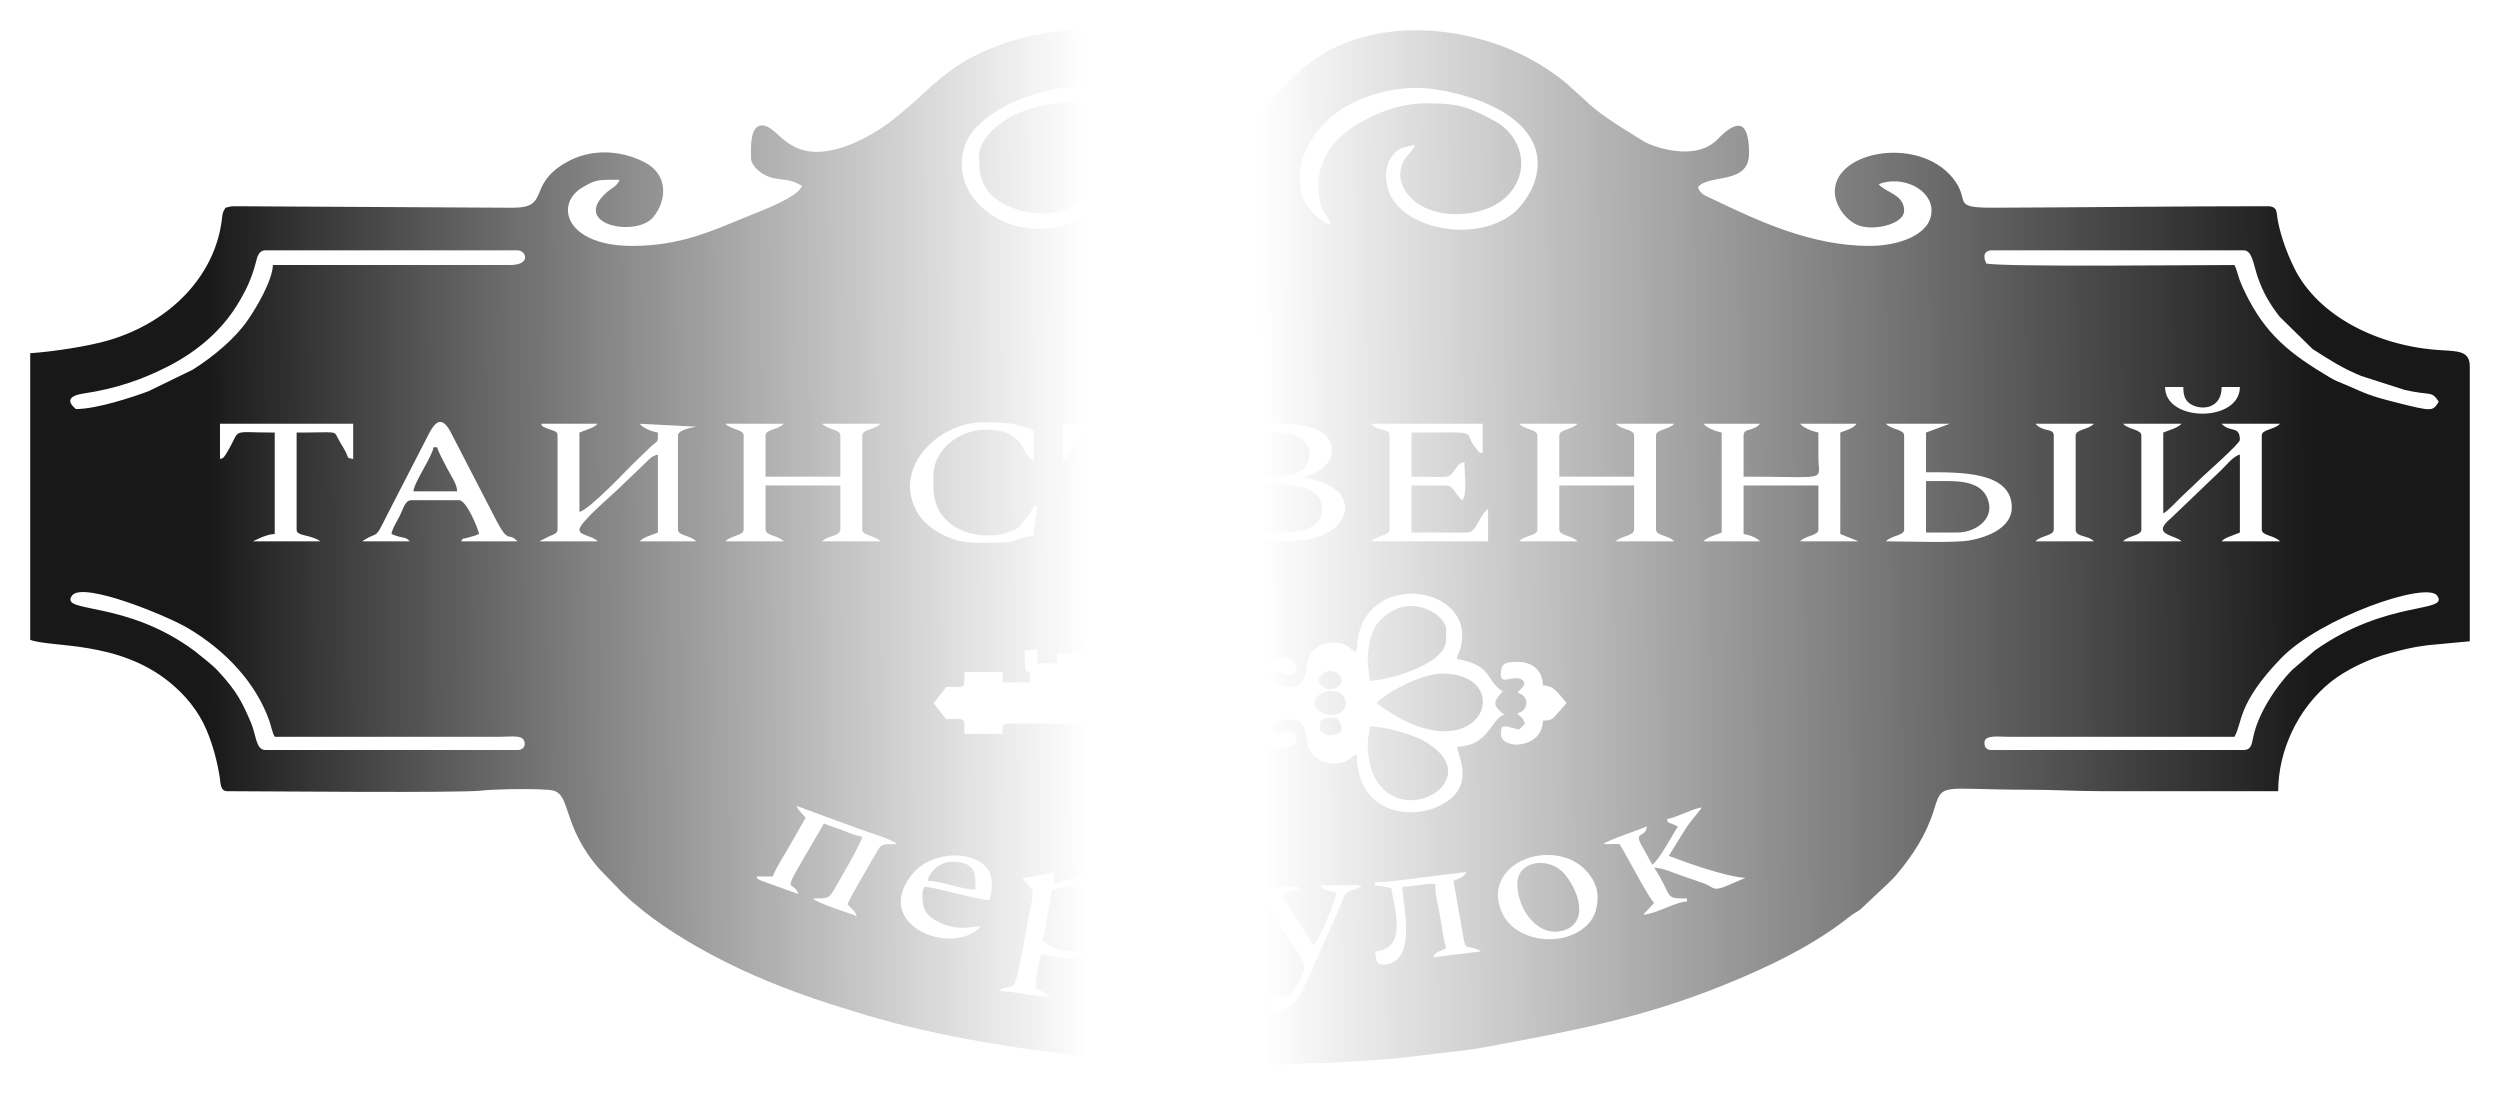 <svg width="331" height="145" viewBox="0 0 331 145" fill="none" xmlns="http://www.w3.org/2000/svg">
<g filter="url(#filter0_d_2_2668)">
<path fill-rule="evenodd" clip-rule="evenodd" d="M163.205 121.964C161.989 125.633 150.09 125.291 152.387 117.531C152.689 116.509 153.435 115.422 154.332 114.622C156.398 112.782 163.688 111.521 163.688 118.267C160.491 118.267 158.055 118.072 154.75 118.072C154.75 124.502 162.617 122.003 163.205 121.964ZM211.522 114.764C211.522 116.459 211.033 117.888 209.526 118.994C206.122 121.489 200.632 120.397 198.985 117.078C196.288 111.642 202.427 107.886 207.499 109.637C209.582 110.356 211.522 112.444 211.522 114.764ZM168.761 129.942H168.037C168.013 129.085 167.795 129.032 167.795 127.996C170.984 127.996 170.874 128.236 172.545 124.8C173.089 123.682 171.952 122.229 170.925 120.805L167.161 115.08C166.605 114.282 166.04 114.2 164.896 113.985V113.596C167.561 113.596 169.44 113.402 171.902 113.402V113.791C170.737 113.869 170.788 114.176 169.728 114.375C169.801 115.083 172.702 119.245 173.338 120.223C173.573 120.585 173.622 120.828 173.835 121.185C174.719 120.663 176.919 114.723 176.975 114.18C175.406 113.885 175.073 113.812 174.801 113.207H180.358C179.821 113.583 179.867 113.553 179.171 113.808C177.679 114.356 178.151 114.472 177.01 116.933L173.833 124.103C173.464 124.918 173.106 125.629 172.719 126.514C172.109 127.909 170.877 129.942 168.761 129.942ZM122.135 114.375C122.135 115.713 122.231 116.897 123.716 117.772C126.488 119.405 128.389 118.682 129.866 118.656C126.167 122.723 115.435 118.59 120.689 111.847C123.735 107.937 131.316 108.626 131.316 112.818C131.316 114.622 131.184 114.09 131.074 115.153C129.048 115.117 124.285 113.529 122.377 113.402C122.251 113.838 122.135 113.849 122.135 114.375ZM135.423 112.234C136.089 112.222 139.102 111.621 139.53 111.456V113.012C140.676 112.936 139.742 113.001 141.285 112.48C150.613 109.334 151.15 122.937 141.946 122.937C140.311 122.937 139.164 122.602 137.838 122.353C137.519 123.456 137.114 125.527 137.114 126.829C137.739 127.166 138.615 127.522 139.046 127.996C136.912 127.958 134.416 127.256 132.282 127.218C132.928 126.507 133.576 126.909 134.228 126.45C134.753 126.08 136.208 117.094 136.496 115.823C136.629 115.239 136.874 114.152 136.658 113.748L135.733 112.763C135.395 112.32 135.569 112.458 135.423 112.234ZM192.437 112.623L193.856 120.626C194.141 121.714 194.105 121.156 195.471 121.66C196.114 121.897 195.818 121.794 196.061 121.964L189.779 122.742C190.002 122.069 190.185 122.123 191.47 121.575C191.094 120.271 190.916 118.84 190.675 117.351C190.453 115.983 190.021 114.645 190.021 113.012C188.185 113.012 187.276 113.402 185.672 113.402C185.672 115.652 187.852 123.715 183.015 123.715C182.056 123.715 182.274 122.745 182.049 121.964C186.6 121.659 184.458 115.867 184.223 113.596C183.498 113.46 182.847 113.261 182.049 113.207V112.818C183.983 112.818 186.158 112.413 188.046 112.2L194.128 111.456C193.842 112.092 193.411 112.208 192.437 112.623ZM220.944 109.315C223.361 110.249 228.443 112.057 231.09 112.234L228.222 113.448C226.649 113.97 227.004 113.47 225.433 112.899C224.332 112.498 223.398 112.207 222.387 111.85C221.48 111.53 220.074 110.891 219.011 110.872C221.598 114.809 220.151 114.958 223.36 114.958V115.348C221.638 115.463 219.416 116.975 217.562 117.099L219.011 115.542C218.2 114.79 215.317 109.122 214.421 107.758H212.247C213.118 107.148 216.825 105.943 218.045 105.423C217.886 106.962 216.363 106.033 217.263 107.783L218.77 110.483C219.569 110.011 221.527 106.374 222.152 105.423C222.085 105.387 221.892 105.299 221.847 105.28C221.814 105.265 221.729 105.231 221.689 105.212C220.627 104.744 220.902 105.052 220.702 104.45C222.217 104.166 223.778 103.178 225.292 102.894C225.149 103.325 223.948 104.468 223.038 105.942L220.944 109.315ZM105.466 102.699L113.759 105.748C114.882 106.17 118.17 107.118 118.753 107.758C116.805 107.758 116.677 107.71 116.038 108.879C115.363 110.113 112.488 114.845 112.23 115.737C112.681 116.279 113.197 116.564 113.438 117.294C112.44 116.868 108.251 115.629 107.64 114.958C109.496 114.958 109.754 114.975 110.392 113.867C111.022 112.772 114.087 107.526 114.163 106.785C112.988 106.565 112.602 106.335 111.589 105.94C110.667 105.58 109.932 105.393 109.09 105.034L106.308 109.799C106.052 110.242 105.88 110.539 105.624 110.999C105.541 111.148 105.419 111.372 105.325 111.538C103.921 114.008 105.167 112.744 105.708 114.375L100.706 112.566C100.238 112.3 100.359 112.502 100.151 112.04H102.325C102.473 111.53 103.016 110.599 103.295 110.096C103.668 109.422 104.121 108.807 104.466 108.12L106.674 104.256L105.754 103.245C105.528 102.914 105.538 102.809 105.466 102.699ZM198.718 85.38C198.718 83.93 199.092 83.629 200.892 83.629C203.084 83.629 204.275 84.96 204.275 86.742C205.636 86.767 206.111 87.509 207.415 89.078C207.02 89.553 206.624 89.996 206.214 90.445C205.631 91.085 205.538 91.39 204.275 91.413C204.275 95.134 198.718 95.391 198.718 93.164C198.718 91.64 199.315 92.239 201.134 92.58L201.9 91.832C201.595 90.889 201.42 91.075 200.892 90.44C202.41 90.113 202.562 88.075 200.892 87.715C201.276 87.254 202.413 86.511 201.418 85.936C200.454 85.377 198.718 86.693 198.718 85.38ZM192.92 83.24C197.811 84.157 196.623 86.142 198.96 87.521C198.114 88.538 197.157 89.203 199.201 90.634C197.797 90.936 197.357 93.339 195.159 94.383C194.368 94.759 193.846 94.742 192.92 94.915C193.034 96.022 194.901 99.282 192.144 101.685C188.459 104.898 179.633 104.531 179.633 95.888C179.08 96.049 179.449 95.949 179.069 96.213C178.725 96.452 179.055 96.291 178.568 96.587C177.086 97.486 173.752 97.346 173.133 94.507C172.726 92.637 172.932 91.218 170.453 91.218C168.506 91.218 167.238 93.164 169.245 93.164C170.564 93.164 168.913 92.499 171.419 92.969C171.574 93.491 171.66 93.336 171.66 93.748C171.66 95.889 165.621 95.716 165.621 92.969V91.802H133.49C132.602 91.802 132.765 92.217 132.765 93.164H127.692C127.692 90.844 127.898 91.218 125.276 91.218C124.694 90.518 124.17 89.781 123.585 89.078C123.906 88.78 123.682 88.997 123.987 88.623C124.194 88.369 124.245 88.286 124.455 88.027C124.849 87.543 124.961 87.416 125.276 86.937C127.898 86.937 127.692 87.311 127.692 84.991H132.765V86.353H136.389C136.389 82.77 135.664 87.517 135.664 82.072H137.355V83.823H140.013V82.461H144.603V83.823H147.502V82.072H149.193V84.796C148.084 84.871 148.227 84.808 148.227 86.353H165.621C165.621 84.433 165.726 83.045 169.486 83.045C171.765 83.045 172.431 85.38 170.453 85.38C170.029 85.38 168.278 84.21 168.278 85.769C168.278 86.569 169.606 86.937 170.694 86.937C172.849 86.937 172.806 85.276 173.101 83.817C173.269 82.989 173.392 82.552 174.001 82.012C175.146 80.996 177.189 80.675 178.64 81.705C178.677 81.731 178.724 81.775 178.761 81.801C179.339 82.21 178.973 82.125 179.633 82.267C179.633 71.204 195.321 73.167 193.448 81.524C193.231 82.493 193.001 82.451 192.92 83.24ZM297.043 95.304H263.705C262.918 95.304 262.738 94.842 262.738 94.332C262.738 93.27 264.525 93.547 265.878 93.552L295.835 93.553C296.938 91.702 296.147 89.221 302.011 83.155C307.225 77.761 321.322 72.899 322.684 74.87C324.302 77.21 316.107 75.327 306.505 82.104L303.461 84.712C301.19 87.049 298.948 90.577 298.322 93.61C298.152 94.433 298.093 95.304 297.043 95.304ZM36.373 93.553L66.088 93.553C67.968 93.548 69.47 93.199 69.47 94.526C69.47 94.981 69.069 95.304 68.504 95.304H35.165C33.866 95.304 33.937 93.371 33.265 91.775C32.079 88.955 31.317 87.488 28.955 84.933C28.343 84.271 28.153 84.153 27.494 83.58L25.803 82.218C16.61 75.366 7.871 77.26 9.524 74.869C10.888 72.895 22.159 77.537 24.952 79.206C29.996 82.22 33.896 86.478 35.651 91.41C35.883 92.063 36.045 93.004 36.373 93.553ZM51.834 66.699C53.53 67.422 53.594 66.951 54.25 67.672H47.969C48.146 67.548 48.008 67.615 48.362 67.405C50.152 66.345 49.615 67.463 51.146 64.394L56.596 53.8C57.626 51.707 58.543 50.843 59.876 53.606L65.839 65.148C67.412 68.072 67.332 66.384 68.504 67.672H61.014C61.589 67.041 60.982 67.474 62.061 67.153C62.779 66.939 62.849 66.947 63.43 66.699C63.379 66.205 61.807 62.224 60.773 62.224H54.491C53.624 62.224 53.451 63.244 52.939 64.281C52.592 64.982 51.903 66.03 51.834 66.699ZM140.737 56.775V52.105H158.373V56.775C157.705 56.58 158.024 56.83 157.549 56.077C155.508 52.848 157.531 53.272 151.609 53.272C151.052 53.272 150.884 53.408 150.884 53.856V65.726C150.884 67.378 153.085 66.639 154.025 67.672H145.086C145.383 67.464 145.407 67.444 145.809 67.282C146.211 67.12 146.155 67.159 146.675 67.006C147.442 66.78 148.227 66.733 148.227 66.115V53.272H143.153C142.942 54.004 142.523 54.479 142.107 55.154C141.243 56.553 141.556 56.536 140.737 56.775ZM29.125 56.775V52.105H46.761V56.775C45.664 56.539 46.468 56.878 45.311 55.024C45.094 54.675 45.002 54.509 44.776 54.093C44.16 52.956 44.871 53.272 39.272 53.272V66.115C39.272 66.85 40.316 66.779 41.523 67.221C42.047 67.412 42.075 67.436 42.412 67.672H33.473L34.705 67.107C35.375 66.884 35.596 66.751 36.373 66.699V53.272C30.146 53.272 32.078 52.599 30.025 55.943C29.596 56.641 29.596 56.638 29.125 56.775ZM123.585 58.916V60.472C123.585 67.118 131.632 68.012 134.836 65.838C135.254 65.554 136.733 63.483 136.872 63.002H137.355C137.325 64.103 136.872 65.762 136.872 66.894C132.712 67.675 136.136 67.867 129.141 67.867C125.864 67.867 122.48 65.934 121.263 63.51C118.247 57.503 124.599 51.91 130.108 51.91C132.756 51.91 134.696 51.904 136.872 53.078V56.969C136.3 56.803 136.546 56.9 136.219 56.523C135.305 55.468 135.145 52.883 130.591 52.883C126.724 52.883 123.585 55.802 123.585 58.916ZM161.755 52.105C166.051 52.105 171.614 51.613 174.472 52.954C177.075 54.176 176.806 56.973 174.712 58.26C174.371 58.47 174.041 58.628 173.657 58.773L172.385 59.305C174.574 59.451 176.821 60.367 177.633 61.694C178.741 63.506 177.709 65.27 176.189 66.26C174.327 67.472 172.06 67.68 169.729 67.673C166.991 67.664 164.252 67.672 161.514 67.672L162.513 67.115C162.97 66.937 163.444 66.79 163.93 66.699V53.272C161.381 52.186 162.563 52.951 161.755 52.105ZM281.099 52.105H288.829C288.301 52.686 287.223 52.927 286.414 53.272V63.975C287.166 63.569 288.31 62.231 289.014 61.594C289.964 60.736 290.632 60.05 291.559 59.168C292.027 58.723 296.56 54.724 296.56 54.245C296.56 52.282 295.265 53.337 294.144 52.105H301.875C301.142 52.91 299.459 52.832 299.459 53.661V66.115C299.459 66.945 301.142 66.867 301.875 67.672H294.144C294.621 67.148 295.193 67.087 296.56 66.505V56.191C295.611 56.395 294.55 57.879 293.842 58.477L287.438 64.606C284.67 66.874 288.026 66.789 288.829 67.672H281.099C281.831 66.867 283.515 66.945 283.515 66.115V53.661C283.515 52.832 281.831 52.91 281.099 52.105ZM269.502 52.105H277.233C276.501 52.91 274.817 52.832 274.817 53.661V66.115C274.817 67.141 276.468 66.831 277.233 67.672H269.502C270.235 66.867 271.918 66.945 271.918 66.115V53.661C271.918 52.626 270.463 53.261 269.502 52.105ZM249.693 52.105H258.148L255.007 53.272V58.526C259.521 58.526 266.362 58.397 266.362 63.197C266.362 65.741 263.442 67.089 260.673 67.566C258.659 67.912 252.221 67.672 249.693 67.672C250.425 66.867 252.108 66.945 252.108 66.115V53.661C252.108 52.832 250.425 52.91 249.693 52.105ZM225.534 52.105H233.023C232.135 53.173 230.849 52.62 230.849 53.661V59.11C242.387 59.11 240.767 59.803 240.754 56.581C240.75 55.478 240.754 54.375 240.754 53.272C239.936 53.096 238.815 52.678 238.338 52.105H245.827C245.229 52.825 244.614 52.863 243.653 53.272V66.699L246.069 67.672H238.338C239.071 66.867 240.754 66.945 240.754 66.115V60.278H230.849V66.699C231.713 66.861 232.567 67.17 233.023 67.672H225.534C226.062 67.091 227.14 66.85 227.95 66.505V53.272C227.132 53.096 226.011 52.678 225.534 52.105ZM201.134 52.105H208.865C208.132 52.91 206.449 52.832 206.449 53.661V59.11H216.354V53.661C216.354 52.832 214.67 52.91 213.938 52.105H221.669C220.936 52.91 219.253 52.832 219.253 53.661V66.115C219.253 66.945 220.936 66.867 221.669 67.672H213.938C214.626 66.915 216.354 66.992 216.354 66.115V60.278H206.449V66.115C206.449 66.945 208.132 66.867 208.865 67.672H201.134C201.866 66.867 203.55 66.945 203.55 66.115V53.661C203.55 52.832 201.866 52.91 201.134 52.105ZM181.565 52.105H196.302V55.997C195.457 55.75 196.238 56.277 195.513 55.465C193.257 52.939 197.027 53.272 186.88 53.272V59.11C192.013 59.11 191.655 59.493 192.678 58.137C193.032 57.668 193.12 57.329 193.886 57.164C193.886 58.647 194.308 61.11 193.645 62.224C192.79 61.719 192.511 60.278 191.47 60.278H186.88V66.505H194.369C195.447 66.505 195.946 64.029 197.027 63.391V67.672H181.565C182.298 66.867 183.981 66.945 183.981 66.115V53.661C183.981 52.626 182.526 53.261 181.565 52.105ZM96.044 52.105H103.775C103.042 52.91 101.359 52.832 101.359 53.661V59.11H111.264V53.661C111.264 52.832 109.581 52.91 108.848 52.105H116.579C115.846 52.91 114.163 52.832 114.163 53.661V66.115C114.163 66.945 115.846 66.867 116.579 67.672H108.848C109.537 66.915 111.264 66.992 111.264 66.115V60.278H101.359V66.115C101.359 66.945 103.042 66.867 103.775 67.672H96.044C96.777 66.867 98.46 66.945 98.46 66.115V53.661C98.46 52.832 96.777 52.91 96.044 52.105ZM76.717 53.272V63.78C77.938 63.518 82.528 58.724 83.585 57.636L86.218 55.087C87.14 54.243 87.106 54.745 87.106 53.272C86.185 53.099 85.185 52.701 84.69 52.105L92.179 52.494C91.403 52.639 89.763 52.953 89.763 53.661V66.115C89.763 66.945 91.446 66.867 92.179 67.672H84.69C85.218 67.091 86.296 66.85 87.106 66.505V56.191C86.354 56.353 86.051 56.686 85.618 57.134L81.757 60.834C81 61.588 76.717 65.195 76.717 66.115C76.717 66.945 78.4 66.867 79.133 67.672H71.403L72.737 66.996C73.312 66.76 73.818 66.633 73.818 66.115V53.661C73.818 53.088 73.398 53.087 72.861 52.876C72.803 52.854 72.274 52.67 72.201 52.629C71.726 52.369 71.851 52.565 71.644 52.105H79.133C78.605 52.686 77.527 52.927 76.717 53.272ZM286.655 47.24H289.071C289.071 48.025 289.17 48.642 289.608 49.143C290.676 50.366 294.144 50.553 294.144 47.24H296.56C296.56 51.944 286.655 51.944 286.655 47.24ZM262.738 29.921C262.738 29.465 263.139 29.143 263.705 29.143H297.043C298.213 29.143 298.336 30.979 298.922 32.688C299.609 34.692 300.517 36.25 301.828 37.938L306.187 42.21C308.273 43.548 310.184 44.797 312.628 45.778L318.329 47.608C321.878 48.45 321.884 47.649 322.893 49.186C322.04 50.485 322.166 50.523 317.036 49.233C313.647 48.382 313.141 48.053 310.492 46.915C309.633 46.547 309.274 46.451 308.498 45.992C303.029 42.757 299.97 40.203 297.352 34.927C297.025 34.267 296.788 33.741 296.528 33.06C296.319 32.511 296.131 31.585 295.835 31.089C290.985 31.089 265.496 31.366 262.98 30.894C262.854 30.457 262.738 30.447 262.738 29.921ZM67.537 31.089H36.131C36.073 33.178 33.883 36.82 32.828 38.352C31.115 40.841 28.272 43.204 25.538 44.934L19.666 47.794C17.596 48.569 12.828 50.159 10.04 50.159C9.925 50.021 7.896 48.566 11.099 48.093C15.261 47.478 18.819 46.278 22.314 44.478C26.176 42.49 29.332 39.738 31.381 36.408C32.558 34.495 33.287 32.97 33.857 30.814C34.054 30.067 34.206 29.143 35.165 29.143H68.504C69.682 29.143 70.376 31.089 67.537 31.089ZM176.25 25.835C169.982 23.163 170.846 14.514 178.213 10.096C180.597 8.667 185.179 7.103 189.928 7.813C197.617 8.962 205.728 13.034 203.072 20.39C202.618 21.648 201.396 23.402 200.359 24.237C196.046 27.709 188.074 26.824 184.839 23.003C183.346 21.241 182.823 17.948 184.763 16.15C185.624 15.352 186.324 15.534 187.363 15.132C187.002 16.223 185.816 16.692 185.482 18.292C184.72 21.939 189.332 25.528 195.708 23.994C197.862 23.476 199.494 22.33 200.457 20.814C202.635 17.39 200.797 13.58 197.95 12.053C194.553 10.231 193.364 9.694 189.052 9.68C185.252 9.668 182.344 10.944 180.116 12.213C177.805 13.532 175.887 15.325 175.004 17.826C174.6 18.972 174.384 20.694 174.686 22.23C174.872 23.175 174.939 23.343 175.312 24.061C175.622 24.657 176.047 25.13 176.25 25.835ZM129.624 16.689C129.624 19.688 130.148 21.98 134.144 23.556C135.191 23.968 135.835 24.052 137.218 24.207C139.377 24.45 141.776 23.712 142.954 22.95C145.359 21.396 146.251 19.292 144.85 16.879C144.472 16.229 143.88 15.866 143.637 15.132C147.478 15.389 148.195 19.414 146.627 22.017C143.775 26.751 133.991 28.461 129.04 22.414C127.374 20.379 126.801 17.509 127.898 14.909C129.729 10.568 137.58 7.543 142.429 7.543C149.018 7.543 154.57 9.839 157.366 14.581C158.943 17.257 159.55 20.797 157.646 23.497C156.705 24.831 155.79 25.207 154.266 26.029C154.462 25.439 155.341 24.322 155.72 23.503C157.689 19.249 155.63 15.969 152.034 13.038C147.209 9.107 138.796 8.411 133.243 11.82C131.75 12.737 129.624 14.626 129.624 16.689ZM108.124 16.105C103.834 16.105 102.772 12.602 100.876 12.602C99.246 12.602 99.426 15.732 99.426 16.883C99.426 18.003 100.835 19.07 101.834 19.42C102.661 19.71 103.156 19.68 104.2 19.849C105.139 20 105.407 20.247 106.191 20.581C105.684 22.11 100.887 23.873 99.101 24.6C94.263 26.568 90.102 28.559 83.723 28.559C74.823 28.559 73.341 22.974 77.192 20.768C78.954 19.759 79.094 19.802 82.032 19.802C81.763 20.614 80.929 20.922 80.282 21.506C75.534 25.792 84.262 27.442 86.489 24.754C88.339 22.522 88.474 19.1 85.376 17.498C82.046 15.776 78.083 15.678 74.884 17.547C69.678 20.588 72.98 23.543 67.785 23.505L31.058 23.305C30.405 23.305 30.392 23.398 29.85 23.5C29.39 24.272 29.473 24.367 29.326 25.413C28.329 32.48 22.689 38.588 14.428 41.045C11.779 41.832 7.085 42.557 4 42.764V80.71C6.753 81.774 15.577 80.757 22.422 86.303C24.505 87.991 26.281 90.128 27.346 92.651C28.162 94.583 28.751 96.772 29.083 98.841C29.211 99.638 29.137 100.753 30.091 100.753C34.184 100.753 60.976 101.017 63.811 100.671C65.35 100.483 71.824 100.347 73.205 100.664C75.633 101.22 74.412 105.418 79.373 111.068L82.443 114.238C85.787 117.423 89.812 120.045 94.112 122.353C99.049 125.003 104.333 127.123 109.884 128.913C111.117 129.311 112.118 129.605 113.368 129.999C120.588 132.275 128.383 133.785 136.043 134.891C137.572 135.112 138.725 135.26 140.212 135.425C141.462 135.564 143.205 135.848 144.399 135.944C153.539 136.681 163.957 137.379 173.364 136.763C174.139 136.712 174.98 136.793 175.755 136.743C179.495 136.498 183.952 136.328 187.642 135.809C190.649 135.386 193.837 135.163 196.593 134.652C208.154 132.508 217.374 130.791 228.031 126.505C234.058 124.081 240.122 121.179 244.917 117.338C245.504 116.869 245.869 116.767 246.367 116.366L249.932 113.01C250.379 112.54 250.647 112.347 251.098 111.81C253.279 109.213 255.046 106.481 256.023 103.323C257.213 99.476 256.812 100.558 268.295 100.558C271.946 100.558 274.752 100.753 278.441 100.753H301.633C301.633 95.529 304.129 89.88 308.575 86.302C310.517 84.739 313.58 83.235 316.398 82.484C318.229 81.995 319.175 81.725 321.374 81.433L327 80.904V44.516C327 42.477 325.503 42.501 323.153 42.361C314.77 41.858 306.873 37.793 303.77 31.508C302.819 29.58 302.023 27.433 301.597 25.28C301.367 24.116 301.633 23.305 300.184 23.305C287.841 23.305 276.241 23.46 263.945 23.5C258.483 23.517 260.719 22.74 258.957 20.124C254.746 13.874 242.928 15.762 242.928 21.359C242.928 23.25 244.472 25.34 246.235 25.901C248.312 26.561 252.108 25.635 252.108 23.889C252.108 21.738 249.641 21.487 248.726 20.386C251.87 19.171 255.732 21.036 255.732 23.889C255.732 27.089 251.376 28.559 247.518 28.559C239.882 28.559 232.956 25.332 226.877 22.418C225.85 21.924 225.135 21.757 224.809 20.775C226.312 18.967 231.574 20.524 231.574 16.299C231.574 12.326 230.315 11.41 227.37 14.47C225.128 16.8 221.025 16.168 218.359 15.074C217.676 14.793 216.99 14.302 216.387 13.938C214.43 12.757 211.383 10.815 209.866 9.266L207.36 7.003C205.1 5.147 202.352 3.474 199.407 2.318C190.1 -1.337 178.753 -0.964 171.793 5.703C170.077 7.347 168.278 9.085 166.991 10.982C166.504 11.699 165.809 12.984 165.138 13.381C164.475 11.091 161.751 8.27 160.032 6.402C153.605 -0.581 141.865 -1.474 132.526 1.902C126.871 3.946 124.609 6.226 120.986 9.536L118.993 11.239C116.604 13.27 112.103 16.105 108.124 16.105Z" fill="url(#paint0_linear_2_2668)"/>
<path fill-rule="evenodd" clip-rule="evenodd" d="M181.082 94.526C181.082 96.441 181.48 98.135 182.279 99.4C186.306 105.779 197.264 98.744 188.288 93.976C186.963 93.272 183.461 92.191 181.324 92.191C181.324 93.328 181.082 93.551 181.082 94.526Z" fill="url(#paint1_linear_2_2668)"/>
<path fill-rule="evenodd" clip-rule="evenodd" d="M181.082 83.434L181.324 86.159C184.317 85.958 191.47 83.853 191.47 80.71V79.348C191.47 77.343 186.274 73.974 182.421 78.48C181.518 79.536 181.082 81.695 181.082 83.434Z" fill="url(#paint2_linear_2_2668)"/>
<path fill-rule="evenodd" clip-rule="evenodd" d="M182.29 89.077C182.771 89.606 185.135 91.024 185.922 91.406C196.93 96.745 200.159 85.186 190.987 85.186C187.972 85.186 183.262 87.909 182.29 89.077Z" fill="url(#paint3_linear_2_2668)"/>
<path fill-rule="evenodd" clip-rule="evenodd" d="M200.892 113.012C200.892 116.513 203.781 120.376 207.245 119.112C207.8 118.91 208.232 118.594 208.533 118.194C209.894 116.391 208.493 113.407 207.321 111.92C205.208 109.239 200.892 109.907 200.892 113.012Z" fill="url(#paint4_linear_2_2668)"/>
<path fill-rule="evenodd" clip-rule="evenodd" d="M139.288 113.791L138.08 120.602C139.816 121.538 139.546 121.964 142.429 121.964C145.587 121.964 146.972 116.347 144.786 114.421C142.862 112.727 140.509 113.555 139.288 113.791Z" fill="url(#paint5_linear_2_2668)"/>
<path fill-rule="evenodd" clip-rule="evenodd" d="M255.007 66.505H259.114C261.598 66.505 263.746 64.787 263.347 62.721C262.906 60.44 261.019 59.694 257.906 59.694H255.007V66.505Z" fill="url(#paint6_linear_2_2668)"/>
<path fill-rule="evenodd" clip-rule="evenodd" d="M166.829 60.667V66.505C169.44 66.505 175.043 67.056 175.043 63.391C175.043 62.001 174.167 61.068 172.91 60.634C172.909 60.633 166.829 59.228 166.829 60.667Z" fill="url(#paint7_linear_2_2668)"/>
<path fill-rule="evenodd" clip-rule="evenodd" d="M166.829 59.11C169.307 59.11 173.352 59.333 173.352 56.191C173.352 55.379 173 54.621 172.457 54.187C170.978 53.006 168.885 53.272 166.829 53.272V59.11Z" fill="url(#paint8_linear_2_2668)"/>
<path fill-rule="evenodd" clip-rule="evenodd" d="M54.733 61.056H60.531C60.503 60.054 59.708 59.01 59.286 58.167C58.907 57.407 58.106 56.022 57.874 55.218H57.391C57.27 56.385 54.865 59.776 54.733 61.056Z" fill="url(#paint9_linear_2_2668)"/>
<path fill-rule="evenodd" clip-rule="evenodd" d="M160.064 117.293H161.272C161.272 112.636 155.644 113.37 154.922 116.499C154.709 117.423 155.434 117.023 156.879 117.133C157.893 117.211 158.687 117.293 160.064 117.293Z" fill="url(#paint10_linear_2_2668)"/>
<path fill-rule="evenodd" clip-rule="evenodd" d="M122.86 112.623C125.002 112.662 126.999 113.752 129.141 113.791C129.141 111.902 129.415 110.094 126.001 110.094C124.448 110.094 122.982 111.448 122.86 112.623Z" fill="url(#paint11_linear_2_2668)"/>
<path fill-rule="evenodd" clip-rule="evenodd" d="M174.076 89.077C174.076 90.953 178.183 91.37 178.183 89.077C178.183 86.796 174.076 87.149 174.076 89.077Z" fill="url(#paint12_linear_2_2668)"/>
<path fill-rule="evenodd" clip-rule="evenodd" d="M174.559 85.964C174.559 86.262 174.788 86.593 174.985 86.788C176.282 88.076 178.488 86.539 177.274 85.334C175.948 84.017 174.559 85.612 174.559 85.964Z" fill="url(#paint13_linear_2_2668)"/>
<path fill-rule="evenodd" clip-rule="evenodd" d="M174.801 91.802V92.775C175.299 93.043 175.428 93.359 176.009 93.359C177.752 93.359 178.16 92.448 176.975 91.023C176.175 91.023 174.801 90.934 174.801 91.802Z" fill="url(#paint14_linear_2_2668)"/>
</g>
<defs>
<filter id="filter0_d_2_2668" x="0" y="0" width="331" height="145" filterUnits="userSpaceOnUse" color-interpolation-filters="sRGB">
<feFlood flood-opacity="0" result="BackgroundImageFix"/>
<feColorMatrix in="SourceAlpha" type="matrix" values="0 0 0 0 0 0 0 0 0 0 0 0 0 0 0 0 0 0 127 0" result="hardAlpha"/>
<feOffset dy="4"/>
<feGaussianBlur stdDeviation="2"/>
<feComposite in2="hardAlpha" operator="out"/>
<feColorMatrix type="matrix" values="0 0 0 0 0.369 0 0 0 0 0.039 0 0 0 0 0.906 0 0 0 0.25 0"/>
<feBlend mode="normal" in2="BackgroundImageFix" result="effect1_dropShadow_2_2668"/>
<feBlend mode="normal" in="SourceGraphic" in2="effect1_dropShadow_2_2668" result="shape"/>
</filter>
<linearGradient id="paint0_linear_2_2668" x1="4.892" y1="99.971" x2="320.62" y2="98.204" gradientUnits="userSpaceOnUse">
<stop stop-color="#181818"/>
<stop offset="0.071" stop-color="#181818"/>
<stop offset="0.441" stop-color="white" stop-opacity="0.914"/>
<stop offset="0.514" stop-color="white"/>
<stop offset="0.956" stop-color="#181818"/>
<stop offset="1" stop-color="#181818"/>
</linearGradient>
<linearGradient id="paint1_linear_2_2668" x1="4.892" y1="99.971" x2="320.62" y2="98.204" gradientUnits="userSpaceOnUse">
<stop stop-color="#181818"/>
<stop offset="0.071" stop-color="#181818"/>
<stop offset="0.441" stop-color="white" stop-opacity="0.914"/>
<stop offset="0.514" stop-color="white"/>
<stop offset="0.956" stop-color="#181818"/>
<stop offset="1" stop-color="#181818"/>
</linearGradient>
<linearGradient id="paint2_linear_2_2668" x1="4.892" y1="99.971" x2="320.62" y2="98.204" gradientUnits="userSpaceOnUse">
<stop stop-color="#181818"/>
<stop offset="0.071" stop-color="#181818"/>
<stop offset="0.441" stop-color="white" stop-opacity="0.914"/>
<stop offset="0.514" stop-color="white"/>
<stop offset="0.956" stop-color="#181818"/>
<stop offset="1" stop-color="#181818"/>
</linearGradient>
<linearGradient id="paint3_linear_2_2668" x1="4.892" y1="99.971" x2="320.62" y2="98.204" gradientUnits="userSpaceOnUse">
<stop stop-color="#181818"/>
<stop offset="0.071" stop-color="#181818"/>
<stop offset="0.441" stop-color="white" stop-opacity="0.914"/>
<stop offset="0.514" stop-color="white"/>
<stop offset="0.956" stop-color="#181818"/>
<stop offset="1" stop-color="#181818"/>
</linearGradient>
<linearGradient id="paint4_linear_2_2668" x1="4.892" y1="99.971" x2="320.62" y2="98.204" gradientUnits="userSpaceOnUse">
<stop stop-color="#181818"/>
<stop offset="0.071" stop-color="#181818"/>
<stop offset="0.441" stop-color="white" stop-opacity="0.914"/>
<stop offset="0.514" stop-color="white"/>
<stop offset="0.956" stop-color="#181818"/>
<stop offset="1" stop-color="#181818"/>
</linearGradient>
<linearGradient id="paint5_linear_2_2668" x1="4.892" y1="99.971" x2="320.62" y2="98.204" gradientUnits="userSpaceOnUse">
<stop stop-color="#181818"/>
<stop offset="0.071" stop-color="#181818"/>
<stop offset="0.441" stop-color="white" stop-opacity="0.914"/>
<stop offset="0.514" stop-color="white"/>
<stop offset="0.956" stop-color="#181818"/>
<stop offset="1" stop-color="#181818"/>
</linearGradient>
<linearGradient id="paint6_linear_2_2668" x1="4.892" y1="99.971" x2="320.62" y2="98.204" gradientUnits="userSpaceOnUse">
<stop stop-color="#181818"/>
<stop offset="0.071" stop-color="#181818"/>
<stop offset="0.441" stop-color="white" stop-opacity="0.914"/>
<stop offset="0.514" stop-color="white"/>
<stop offset="0.956" stop-color="#181818"/>
<stop offset="1" stop-color="#181818"/>
</linearGradient>
<linearGradient id="paint7_linear_2_2668" x1="4.892" y1="99.971" x2="320.62" y2="98.204" gradientUnits="userSpaceOnUse">
<stop stop-color="#181818"/>
<stop offset="0.071" stop-color="#181818"/>
<stop offset="0.441" stop-color="white" stop-opacity="0.914"/>
<stop offset="0.514" stop-color="white"/>
<stop offset="0.956" stop-color="#181818"/>
<stop offset="1" stop-color="#181818"/>
</linearGradient>
<linearGradient id="paint8_linear_2_2668" x1="4.892" y1="99.971" x2="320.62" y2="98.204" gradientUnits="userSpaceOnUse">
<stop stop-color="#181818"/>
<stop offset="0.071" stop-color="#181818"/>
<stop offset="0.441" stop-color="white" stop-opacity="0.914"/>
<stop offset="0.514" stop-color="white"/>
<stop offset="0.956" stop-color="#181818"/>
<stop offset="1" stop-color="#181818"/>
</linearGradient>
<linearGradient id="paint9_linear_2_2668" x1="4.892" y1="99.971" x2="320.62" y2="98.204" gradientUnits="userSpaceOnUse">
<stop stop-color="#181818"/>
<stop offset="0.071" stop-color="#181818"/>
<stop offset="0.441" stop-color="white" stop-opacity="0.914"/>
<stop offset="0.514" stop-color="white"/>
<stop offset="0.956" stop-color="#181818"/>
<stop offset="1" stop-color="#181818"/>
</linearGradient>
<linearGradient id="paint10_linear_2_2668" x1="4.892" y1="99.971" x2="320.62" y2="98.204" gradientUnits="userSpaceOnUse">
<stop stop-color="#181818"/>
<stop offset="0.071" stop-color="#181818"/>
<stop offset="0.441" stop-color="white" stop-opacity="0.914"/>
<stop offset="0.514" stop-color="white"/>
<stop offset="0.956" stop-color="#181818"/>
<stop offset="1" stop-color="#181818"/>
</linearGradient>
<linearGradient id="paint11_linear_2_2668" x1="4.892" y1="99.971" x2="320.62" y2="98.204" gradientUnits="userSpaceOnUse">
<stop stop-color="#181818"/>
<stop offset="0.071" stop-color="#181818"/>
<stop offset="0.441" stop-color="white" stop-opacity="0.914"/>
<stop offset="0.514" stop-color="white"/>
<stop offset="0.956" stop-color="#181818"/>
<stop offset="1" stop-color="#181818"/>
</linearGradient>
<linearGradient id="paint12_linear_2_2668" x1="4.892" y1="99.971" x2="320.62" y2="98.204" gradientUnits="userSpaceOnUse">
<stop stop-color="#181818"/>
<stop offset="0.071" stop-color="#181818"/>
<stop offset="0.441" stop-color="white" stop-opacity="0.914"/>
<stop offset="0.514" stop-color="white"/>
<stop offset="0.956" stop-color="#181818"/>
<stop offset="1" stop-color="#181818"/>
</linearGradient>
<linearGradient id="paint13_linear_2_2668" x1="4.892" y1="99.971" x2="320.62" y2="98.204" gradientUnits="userSpaceOnUse">
<stop stop-color="#181818"/>
<stop offset="0.071" stop-color="#181818"/>
<stop offset="0.441" stop-color="white" stop-opacity="0.914"/>
<stop offset="0.514" stop-color="white"/>
<stop offset="0.956" stop-color="#181818"/>
<stop offset="1" stop-color="#181818"/>
</linearGradient>
<linearGradient id="paint14_linear_2_2668" x1="4.892" y1="99.971" x2="320.62" y2="98.204" gradientUnits="userSpaceOnUse">
<stop stop-color="#181818"/>
<stop offset="0.071" stop-color="#181818"/>
<stop offset="0.441" stop-color="white" stop-opacity="0.914"/>
<stop offset="0.514" stop-color="white"/>
<stop offset="0.956" stop-color="#181818"/>
<stop offset="1" stop-color="#181818"/>
</linearGradient>
</defs>
</svg>
